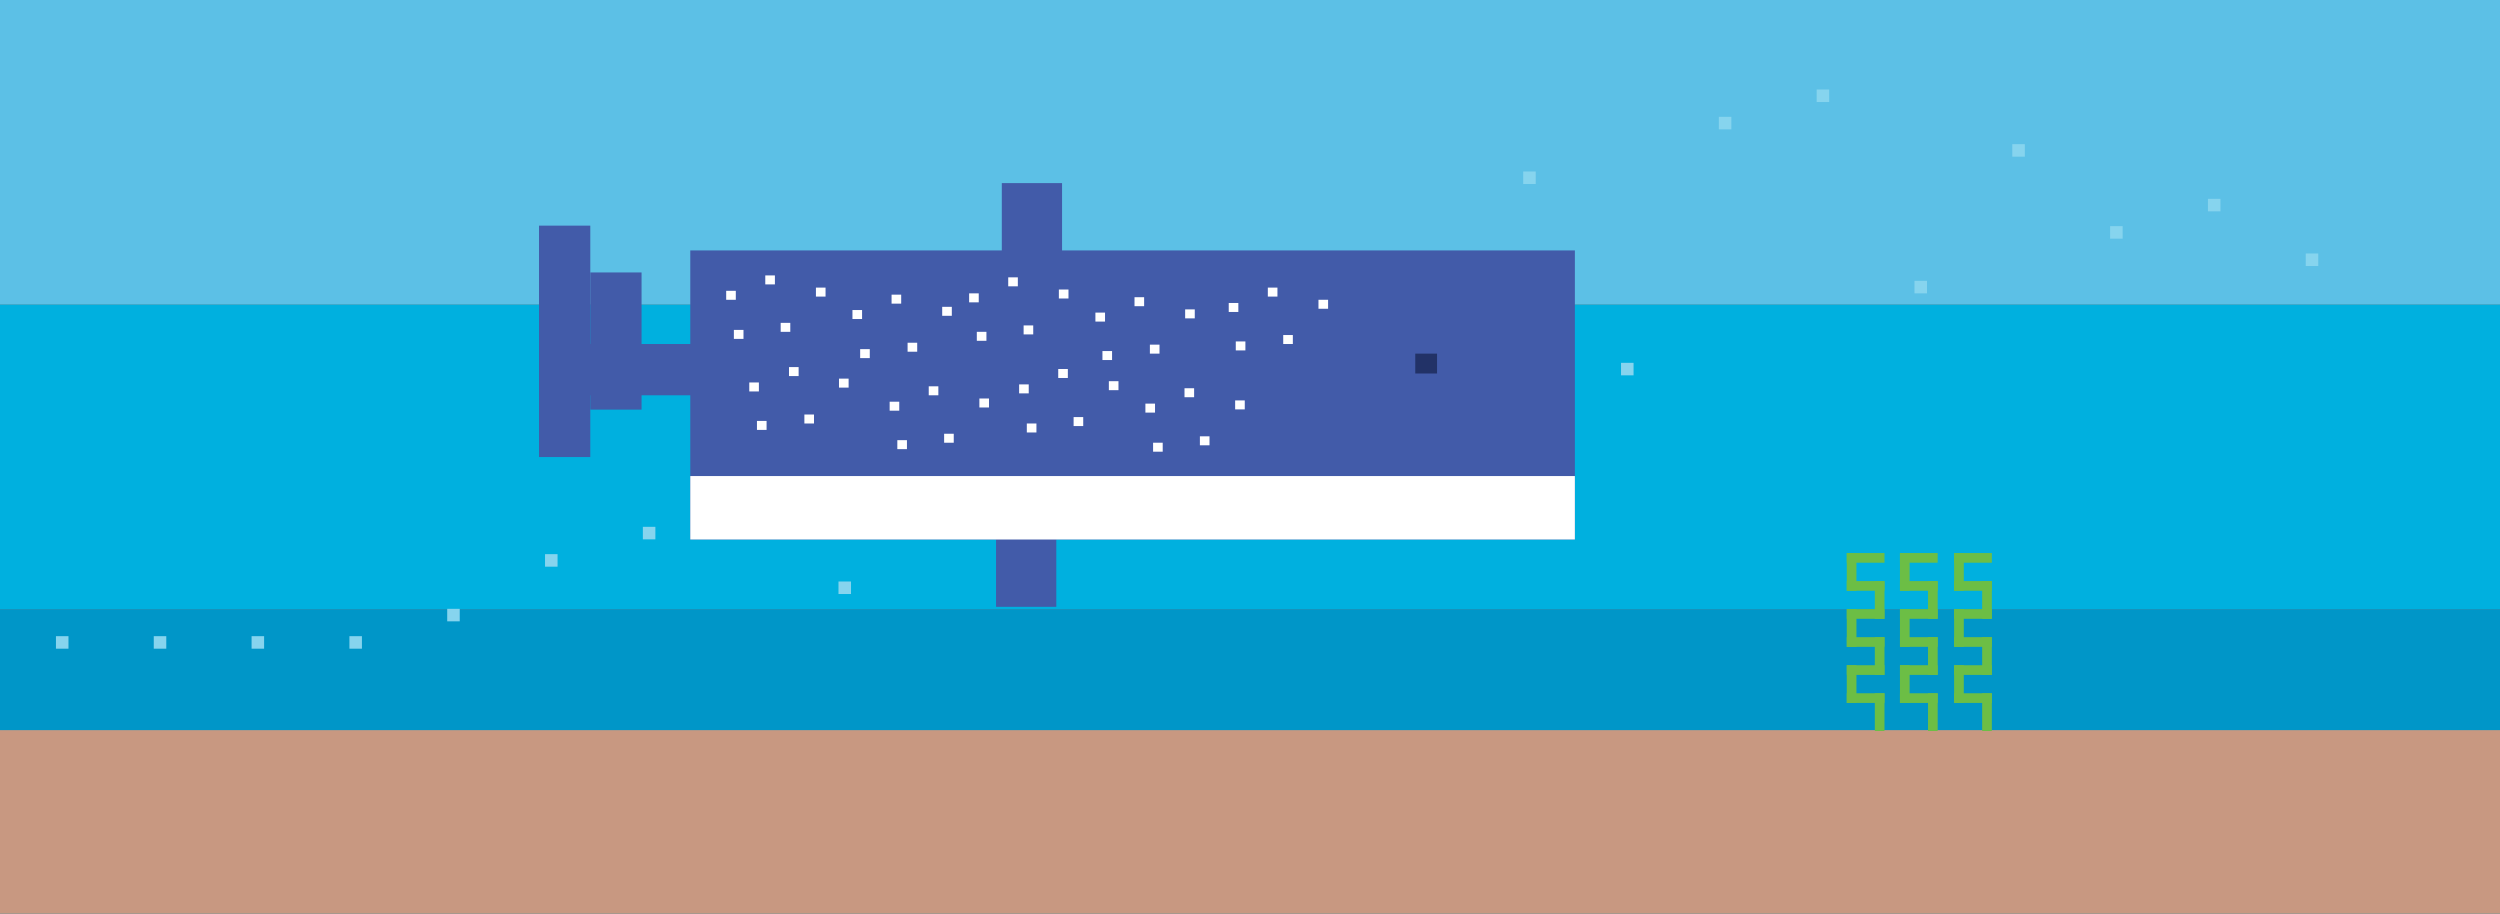 <svg id="2a43de51-24bc-47ee-8770-fd2236db96c2" data-name="Layer 1" xmlns="http://www.w3.org/2000/svg" viewBox="0 0 1723.28 629.89"><rect x="0" y="0" width="1723.28" height="629.89" fill="#808080" stroke="none"/><title>Hello World</title><rect width="1723.28" height="209.96" fill="#5cc0e6"/><rect y="209.96" width="1723.28" height="209.96" fill="#00b0df"/><rect y="419.93" width="1723.28" height="209.96" fill="#0096c8"/><rect y="503.27" width="1723.28" height="126.62" fill="#c89881"/><rect x="1292.33" y="477.88" width="6.67" height="26" transform="translate(2591.33 981.76) rotate(180)" fill="#6cbe45"/><rect x="1282.67" y="468.21" width="6.67" height="26" transform="translate(804.79 1767.21) rotate(-90)" fill="#6cbe45"/><rect x="1282.67" y="448.88" width="6.67" height="26" transform="translate(1747.88 -824.12) rotate(90)" fill="#6cbe45"/><rect x="1273" y="458.55" width="6.67" height="26" transform="translate(2552.67 943.09) rotate(180)" fill="#6cbe45"/><rect x="1292.33" y="439.21" width="6.67" height="26" transform="translate(2591.33 904.42) rotate(180)" fill="#6cbe45"/><rect x="1282.67" y="429.55" width="6.67" height="26" transform="translate(843.45 1728.55) rotate(-90)" fill="#6cbe45"/><rect x="1282.67" y="410.21" width="6.67" height="26" transform="translate(1709.21 -862.79) rotate(90)" fill="#6cbe45"/><rect x="1273" y="419.88" width="6.67" height="26" transform="translate(2552.67 865.76) rotate(180)" fill="#6cbe45"/><rect x="1292.33" y="400.55" width="6.67" height="26" transform="translate(2591.33 827.09) rotate(180)" fill="#6cbe45"/><rect x="1282.67" y="390.88" width="6.67" height="26" transform="translate(882.12 1689.88) rotate(-90)" fill="#6cbe45"/><rect x="1282.67" y="371.55" width="6.67" height="26" transform="translate(1670.55 -901.45) rotate(90)" fill="#6cbe45"/><rect x="1273" y="381.21" width="6.67" height="26" transform="translate(2552.67 788.42) rotate(180)" fill="#6cbe45"/><rect x="1329" y="477.88" width="6.67" height="26" transform="translate(2664.67 981.76) rotate(180)" fill="#6cbe45"/><rect x="1319.33" y="468.21" width="6.67" height="26" transform="translate(841.45 1803.88) rotate(-90)" fill="#6cbe45"/><rect x="1319.33" y="448.88" width="6.67" height="26" transform="translate(1784.55 -860.79) rotate(90)" fill="#6cbe45"/><rect x="1309.67" y="458.55" width="6.67" height="26" transform="translate(2626 943.09) rotate(180)" fill="#6cbe45"/><rect x="1329" y="439.21" width="6.67" height="26" transform="translate(2664.67 904.42) rotate(180)" fill="#6cbe45"/><rect x="1319.33" y="429.55" width="6.67" height="26" transform="translate(880.12 1765.21) rotate(-90)" fill="#6cbe45"/><rect x="1319.33" y="410.21" width="6.67" height="26" transform="translate(1745.88 -899.45) rotate(90)" fill="#6cbe45"/><rect x="1309.67" y="419.88" width="6.67" height="26" transform="translate(2626 865.76) rotate(180)" fill="#6cbe45"/><rect x="1329" y="400.55" width="6.67" height="26" transform="translate(2664.67 827.09) rotate(180)" fill="#6cbe45"/><rect x="1319.33" y="390.88" width="6.67" height="26" transform="translate(918.79 1726.55) rotate(-90)" fill="#6cbe45"/><rect x="1319.33" y="371.55" width="6.67" height="26" transform="translate(1707.21 -938.12) rotate(90)" fill="#6cbe45"/><rect x="1309.67" y="381.21" width="6.67" height="26" transform="translate(2626 788.42) rotate(180)" fill="#6cbe45"/><rect x="1366.33" y="477.88" width="6.67" height="26" transform="translate(2739.33 981.76) rotate(180)" fill="#6cbe45"/><rect x="1356.67" y="468.21" width="6.67" height="26" transform="translate(878.79 1841.21) rotate(-90)" fill="#6cbe45"/><rect x="1356.67" y="448.88" width="6.67" height="26" transform="translate(1821.88 -898.12) rotate(90)" fill="#6cbe45"/><rect x="1347" y="458.55" width="6.67" height="26" transform="translate(2700.67 943.09) rotate(180)" fill="#6cbe45"/><rect x="1366.33" y="439.21" width="6.67" height="26" transform="translate(2739.33 904.42) rotate(180)" fill="#6cbe45"/><rect x="1356.67" y="429.55" width="6.67" height="26" transform="translate(917.45 1802.55) rotate(-90)" fill="#6cbe45"/><rect x="1356.67" y="410.21" width="6.67" height="26" transform="translate(1783.21 -936.79) rotate(90)" fill="#6cbe45"/><rect x="1347" y="419.88" width="6.67" height="26" transform="translate(2700.67 865.76) rotate(180)" fill="#6cbe45"/><rect x="1366.33" y="400.55" width="6.67" height="26" transform="translate(2739.33 827.09) rotate(180)" fill="#6cbe45"/><rect x="1356.67" y="390.88" width="6.67" height="26" transform="translate(956.12 1763.88) rotate(-90)" fill="#6cbe45"/><rect x="1356.67" y="371.55" width="6.67" height="26" transform="translate(1744.55 -975.45) rotate(90)" fill="#6cbe45"/><rect x="1347" y="381.21" width="6.67" height="26" transform="translate(2700.67 788.42) rotate(180)" fill="#6cbe45"/><rect x="1252.25" y="61.69" width="8.63" height="8.63" fill="#86d4ee"/><rect x="1184.82" y="80.53" width="8.63" height="8.63" fill="#86d4ee"/><rect x="1387.1" y="99.37" width="8.63" height="8.63" fill="#86d4ee"/><rect x="1049.97" y="118.21" width="8.63" height="8.63" fill="#86d4ee"/><rect x="1521.96" y="137.05" width="8.63" height="8.63" fill="#86d4ee"/><rect x="1454.53" y="155.89" width="8.63" height="8.63" fill="#86d4ee"/><rect x="1589.38" y="174.73" width="8.63" height="8.63" fill="#86d4ee"/><rect x="1319.68" y="193.58" width="8.63" height="8.63" fill="#86d4ee"/><rect x="982.54" y="212.42" width="8.63" height="8.63" fill="#86d4ee"/><rect x="915.11" y="231.26" width="8.63" height="8.63" fill="#86d4ee"/><rect x="1117.4" y="250.1" width="8.63" height="8.63" fill="#86d4ee"/><rect x="780.26" y="268.94" width="8.63" height="8.63" fill="#86d4ee"/><rect x="712.83" y="287.78" width="8.63" height="8.63" fill="#86d4ee"/><rect x="645.41" y="306.63" width="8.63" height="8.63" fill="#86d4ee"/><rect x="847.69" y="325.47" width="8.63" height="8.63" fill="#86d4ee"/><rect x="510.55" y="344.31" width="8.63" height="8.63" fill="#86d4ee"/><rect x="443.13" y="363.15" width="8.63" height="8.63" fill="#86d4ee"/><rect x="375.7" y="381.99" width="8.63" height="8.63" fill="#86d4ee"/><rect x="577.98" y="400.83" width="8.63" height="8.63" fill="#86d4ee"/><rect x="308.27" y="419.67" width="8.63" height="8.63" fill="#86d4ee"/><rect x="173.42" y="438.52" width="8.63" height="8.63" fill="#86d4ee"/><rect x="105.99" y="438.52" width="8.63" height="8.63" fill="#86d4ee"/><rect x="240.85" y="438.52" width="8.63" height="8.63" fill="#86d4ee"/><rect x="38.57" y="438.52" width="8.63" height="8.63" fill="#86d4ee"/><rect x="475.82" y="172.62" width="609.76" height="199.28" fill="#425ba9"/><rect x="975.56" y="243.76" width="15.02" height="13.7" fill="#223267"/><rect x="371.55" y="237.13" width="159.51" height="35.35" fill="#425ba9"/><rect x="371.55" y="155.54" width="35.35" height="159.51" fill="#425ba9"/><rect x="406.89" y="187.8" width="35.35" height="94.56" fill="#425ba9"/><rect x="690.56" y="126.22" width="41.53" height="46.84" fill="#425ba9"/><rect x="686.59" y="371.45" width="41.53" height="46.84" fill="#425ba9"/><rect x="613.24" y="276.9" width="6.63" height="6.19" fill="#fff"/><rect x="640.19" y="266.29" width="6.63" height="6.19" fill="#fff"/><rect x="650.8" y="298.99" width="6.63" height="6.19" fill="#fff"/><rect x="618.54" y="303.41" width="6.63" height="6.19" fill="#fff"/><rect x="675.1" y="274.69" width="6.63" height="6.19" fill="#fff"/><rect x="587.61" y="213.71" width="6.63" height="6.19" fill="#fff"/><rect x="614.57" y="203.11" width="6.63" height="6.19" fill="#fff"/><rect x="625.61" y="236.25" width="6.63" height="6.19" fill="#fff"/><rect x="592.92" y="240.66" width="6.63" height="6.19" fill="#fff"/><rect x="649.47" y="211.5" width="6.63" height="6.19" fill="#fff"/><rect x="516.48" y="263.64" width="6.63" height="6.19" fill="#fff"/><rect x="543.87" y="253.04" width="6.63" height="6.19" fill="#fff"/><rect x="554.47" y="285.73" width="6.63" height="6.19" fill="#fff"/><rect x="521.78" y="290.15" width="6.63" height="6.19" fill="#fff"/><rect x="578.33" y="260.99" width="6.63" height="6.19" fill="#fff"/><rect x="500.57" y="200.46" width="6.63" height="6.19" fill="#fff"/><rect x="527.52" y="189.85" width="6.63" height="6.19" fill="#fff"/><rect x="538.13" y="222.55" width="6.63" height="6.19" fill="#fff"/><rect x="505.87" y="227.41" width="6.63" height="6.19" fill="#fff"/><rect x="562.43" y="198.25" width="6.63" height="6.19" fill="#fff"/><rect x="755.08" y="215.48" width="6.63" height="6.19" fill="#fff"/><rect x="782.03" y="204.87" width="6.63" height="6.19" fill="#fff"/><rect x="792.63" y="237.57" width="6.63" height="6.19" fill="#fff"/><rect x="759.93" y="241.99" width="6.63" height="6.19" fill="#fff"/><rect x="816.94" y="213.27" width="6.63" height="6.19" fill="#fff"/><rect x="846.98" y="208.85" width="6.63" height="6.19" fill="#fff"/><rect x="873.93" y="198.25" width="6.63" height="6.19" fill="#fff"/><rect x="884.54" y="230.94" width="6.63" height="6.19" fill="#fff"/><rect x="851.84" y="235.36" width="6.63" height="6.19" fill="#fff"/><rect x="908.84" y="206.64" width="6.63" height="6.19" fill="#fff"/><rect x="668.03" y="202.22" width="6.63" height="6.19" fill="#fff"/><rect x="694.98" y="191.18" width="6.63" height="6.19" fill="#fff"/><rect x="705.59" y="224.32" width="6.63" height="6.19" fill="#fff"/><rect x="673.33" y="228.73" width="6.63" height="6.19" fill="#fff"/><rect x="729.89" y="199.57" width="6.63" height="6.19" fill="#fff"/><rect x="789.54" y="278.22" width="6.63" height="6.19" fill="#fff"/><rect x="816.49" y="267.62" width="6.63" height="6.19" fill="#fff"/><rect x="827.1" y="300.76" width="6.63" height="6.19" fill="#fff"/><rect x="794.84" y="305.17" width="6.63" height="6.19" fill="#fff"/><rect x="851.4" y="276.01" width="6.63" height="6.19" fill="#fff"/><rect x="702.49" y="264.97" width="6.63" height="6.19" fill="#fff"/><rect x="729.45" y="254.36" width="6.63" height="6.19" fill="#fff"/><rect x="740.05" y="287.5" width="6.63" height="6.19" fill="#fff"/><rect x="707.8" y="291.92" width="6.63" height="6.19" fill="#fff"/><rect x="764.35" y="262.76" width="6.63" height="6.19" fill="#fff"/><rect x="475.82" y="328.15" width="609.76" height="43.74" fill="#fff"/></svg>